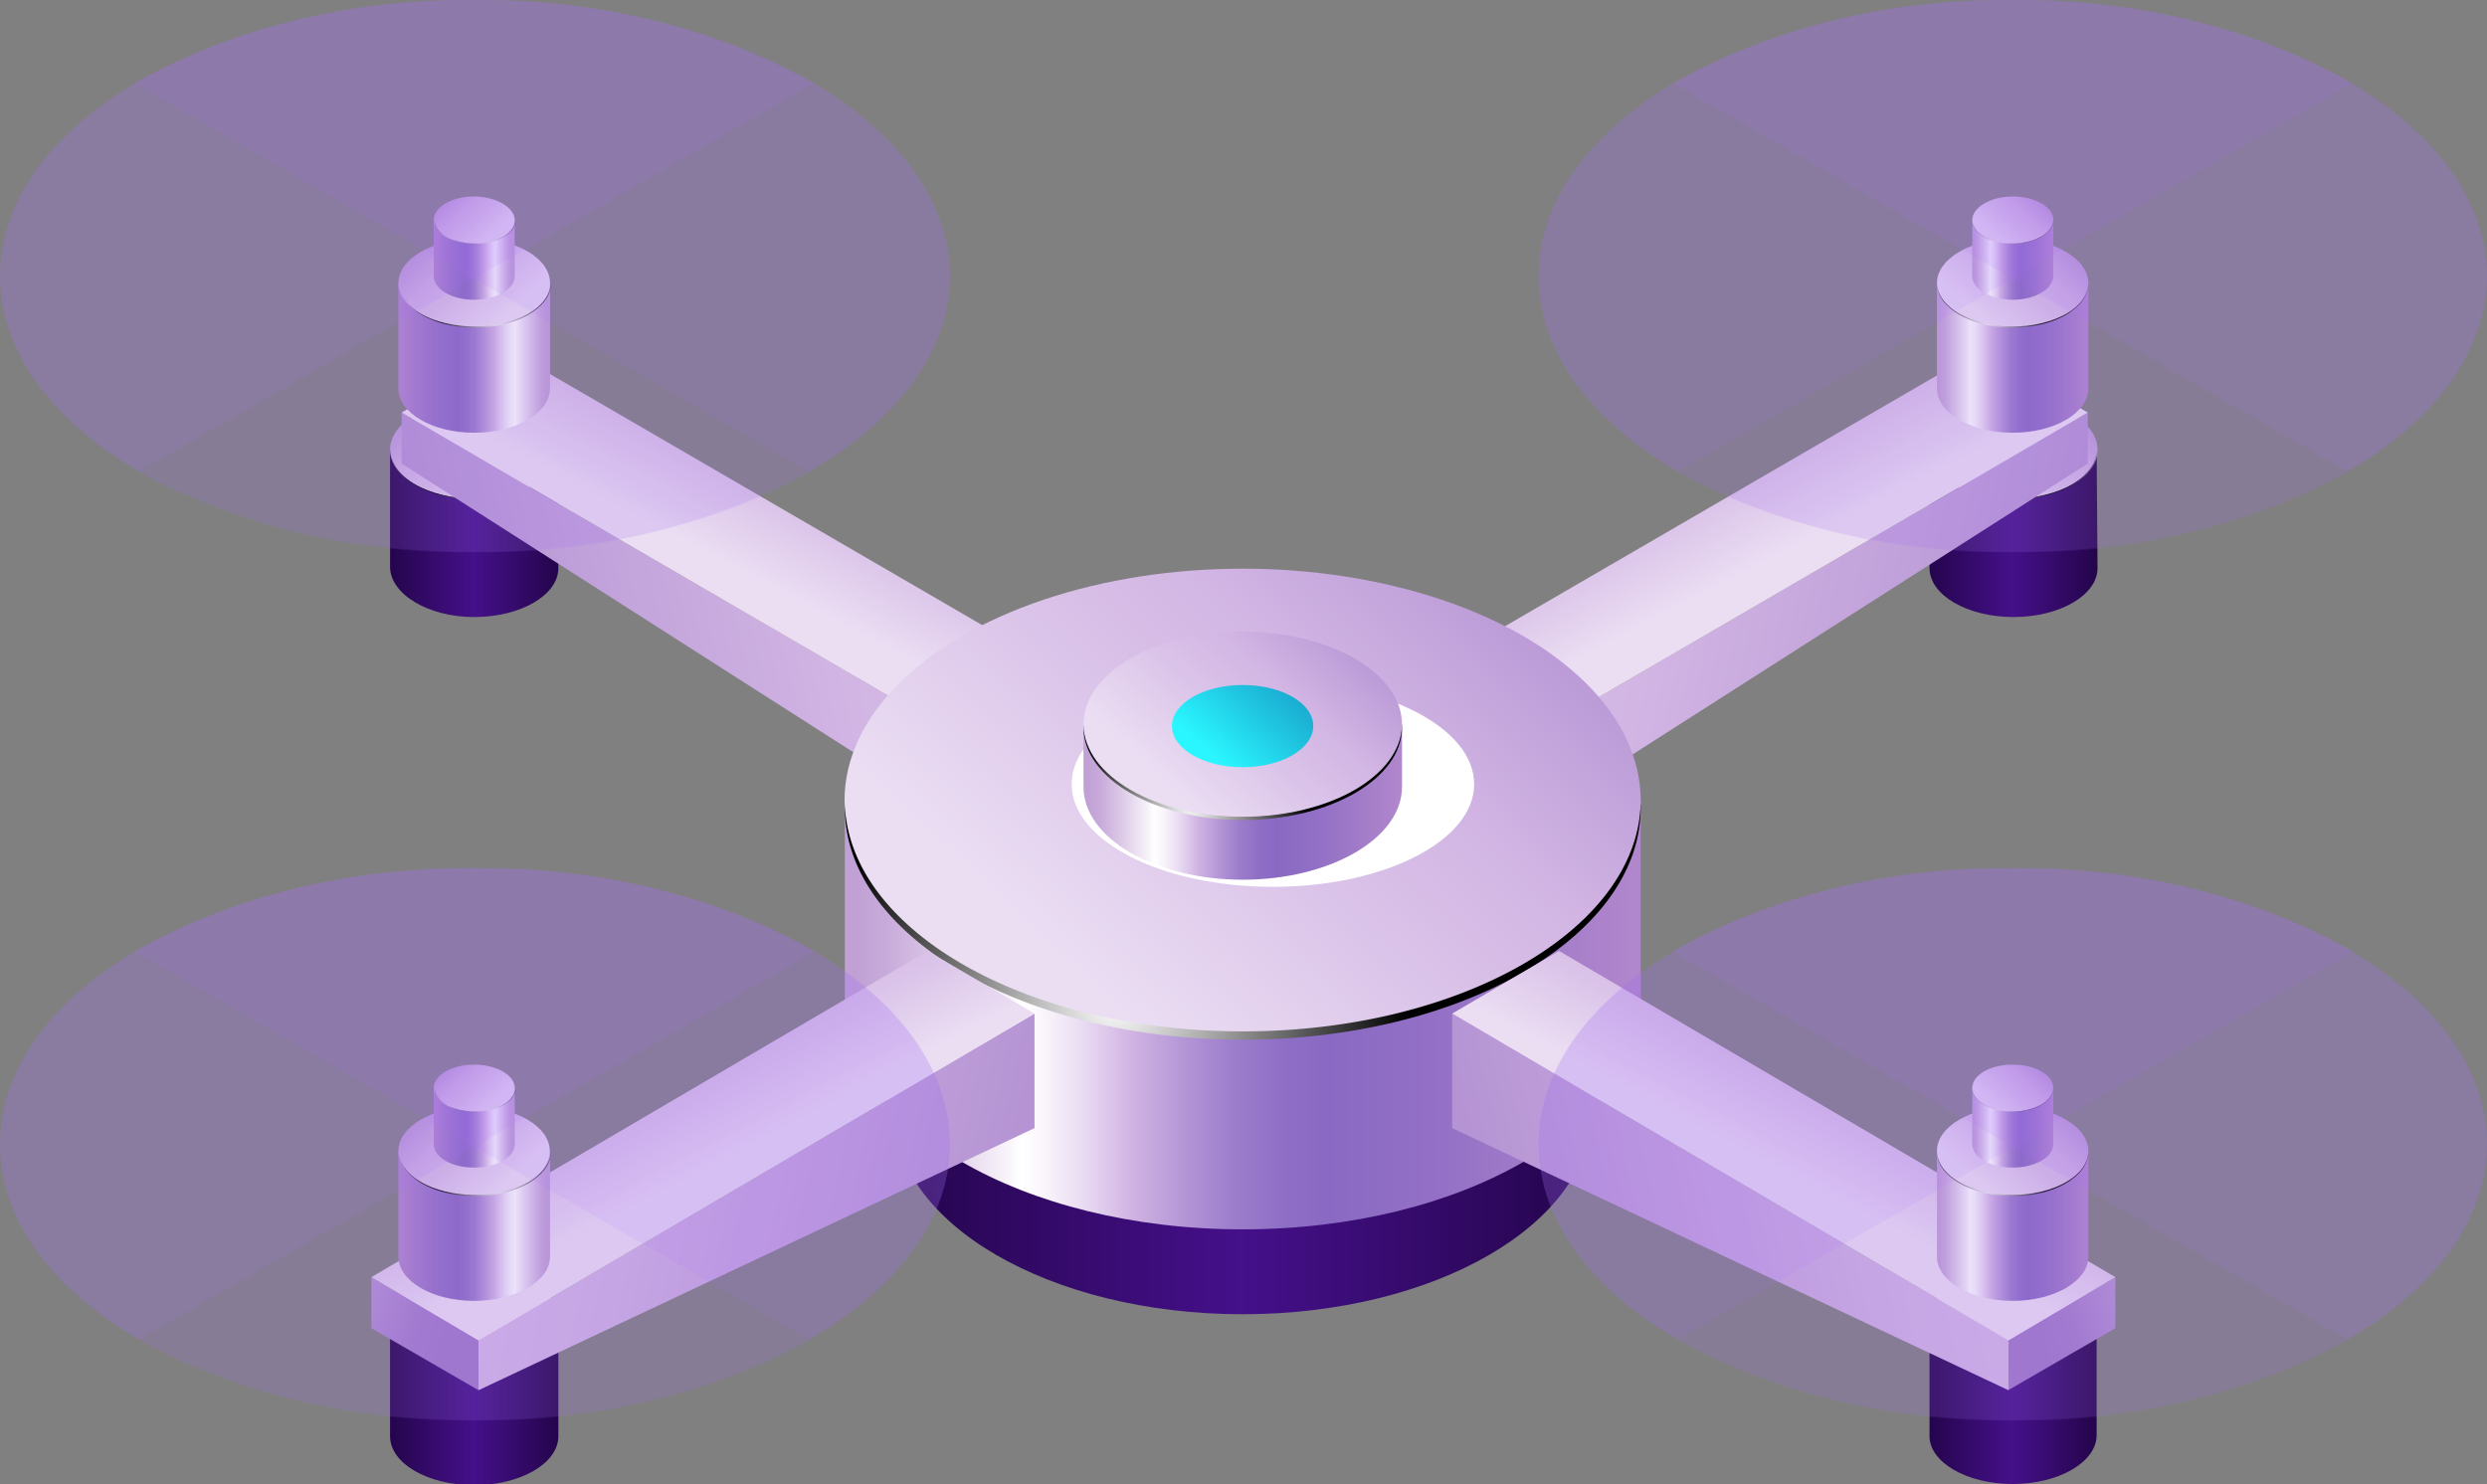 <svg xmlns="http://www.w3.org/2000/svg" xmlns:xlink="http://www.w3.org/1999/xlink" viewBox="0 0 83.78 50"><rect x="0" y="0" width="83.78" height="50" fill="#808080" stroke="none"/><defs><style>.cls-1{isolation:isolate;}.cls-2{fill:url(#New_Gradient_Swatch_copy_42);}.cls-3{fill:url(#New_Gradient_Swatch_copy_35);}.cls-10,.cls-20,.cls-25,.cls-31,.cls-34,.cls-4,.cls-40,.cls-46,.cls-49,.cls-52,.cls-55,.cls-58,.cls-61,.cls-7{mix-blend-mode:color-dodge;}.cls-4{fill:url(#Radial_Gradient_1);}.cls-5{fill:url(#New_Gradient_Swatch_copy_42-2);}.cls-6{fill:url(#New_Gradient_Swatch_copy_35-2);}.cls-7{fill:url(#Radial_Gradient_1-2);}.cls-8{fill:url(#New_Gradient_Swatch_copy_42-3);}.cls-9{fill:url(#New_Gradient_Swatch_copy_35-3);}.cls-10{fill:url(#Radial_Gradient_1-3);}.cls-11{fill:url(#New_Gradient_Swatch_copy_35-4);}.cls-12{fill:url(#New_Gradient_Swatch_copy_35-5);}.cls-13{fill:url(#New_Gradient_Swatch_copy_35-6);}.cls-14{fill:url(#New_Gradient_Swatch_copy_35-7);}.cls-15{fill:url(#New_Gradient_Swatch_copy_35-8);}.cls-16{fill:url(#New_Gradient_Swatch_copy_35-9);}.cls-17{fill:url(#New_Gradient_Swatch_copy_42-4);}.cls-18{fill:url(#New_Gradient_Swatch_copy_23);}.cls-19{fill:url(#New_Gradient_Swatch_copy_35-10);}.cls-20{fill:url(#Radial_Gradient_1-4);}.cls-21{mix-blend-mode:multiply;fill:url(#radial-gradient);}.cls-22{fill:url(#New_Gradient_Swatch_copy_23-2);}.cls-23{fill:url(#New_Gradient_Swatch_copy_35-11);}.cls-24{fill:url(#New_Gradient_Swatch_copy_7);}.cls-25{fill:url(#Radial_Gradient_1-5);}.cls-26{fill:url(#New_Gradient_Swatch_copy_35-12);}.cls-27{fill:url(#New_Gradient_Swatch_copy_35-13);}.cls-28{fill:url(#New_Gradient_Swatch_copy_35-14);}.cls-29{fill:url(#New_Gradient_Swatch_copy_23-3);}.cls-30{fill:url(#New_Gradient_Swatch_copy_35-15);}.cls-31{fill:url(#Radial_Gradient_1-6);}.cls-32{fill:url(#New_Gradient_Swatch_copy_23-4);}.cls-33{fill:url(#New_Gradient_Swatch_copy_35-16);}.cls-34{fill:url(#Radial_Gradient_1-7);}.cls-35{opacity:0.2;}.cls-36,.cls-37{fill:#a56ef4;mix-blend-mode:screen;}.cls-37{opacity:0.5;}.cls-38{fill:url(#New_Gradient_Swatch_copy_42-5);}.cls-39{fill:url(#New_Gradient_Swatch_copy_35-17);}.cls-40{fill:url(#Radial_Gradient_1-8);}.cls-41{fill:url(#New_Gradient_Swatch_copy_35-18);}.cls-42{fill:url(#New_Gradient_Swatch_copy_35-19);}.cls-43{fill:url(#New_Gradient_Swatch_copy_35-20);}.cls-44{fill:url(#New_Gradient_Swatch_copy_23-5);}.cls-45{fill:url(#New_Gradient_Swatch_copy_35-21);}.cls-46{fill:url(#Radial_Gradient_1-9);}.cls-47{fill:url(#New_Gradient_Swatch_copy_23-6);}.cls-48{fill:url(#New_Gradient_Swatch_copy_35-22);}.cls-49{fill:url(#Radial_Gradient_1-10);}.cls-50{fill:url(#New_Gradient_Swatch_copy_23-7);}.cls-51{fill:url(#New_Gradient_Swatch_copy_35-23);}.cls-52{fill:url(#Radial_Gradient_1-11);}.cls-53{fill:url(#New_Gradient_Swatch_copy_23-8);}.cls-54{fill:url(#New_Gradient_Swatch_copy_35-24);}.cls-55{fill:url(#Radial_Gradient_1-12);}.cls-56{fill:url(#New_Gradient_Swatch_copy_23-9);}.cls-57{fill:url(#New_Gradient_Swatch_copy_35-25);}.cls-58{fill:url(#Radial_Gradient_1-13);}.cls-59{fill:url(#New_Gradient_Swatch_copy_23-10);}.cls-60{fill:url(#New_Gradient_Swatch_copy_35-26);}.cls-61{fill:url(#Radial_Gradient_1-14);}</style><linearGradient id="New_Gradient_Swatch_copy_42" x1="119.82" y1="17.95" x2="125.39" y2="17.95" gradientTransform="translate(-54.82)" gradientUnits="userSpaceOnUse"><stop offset="0" stop-color="#25054d"/><stop offset="0.5" stop-color="#45108a"/><stop offset="1" stop-color="#25054d"/></linearGradient><linearGradient id="New_Gradient_Swatch_copy_35" x1="5486.28" y1="11.59" x2="5490.77" y2="16.4" gradientTransform="matrix(-1, 0, 0, 1, 5557.41, 0)" gradientUnits="userSpaceOnUse"><stop offset="0" stop-color="#9f79c8"/><stop offset="0.14" stop-color="#a580cb"/><stop offset="0.33" stop-color="#b492d3"/><stop offset="0.55" stop-color="#cdb0e1"/><stop offset="0.58" stop-color="#d1b4e3"/><stop offset="0.76" stop-color="#dbc4e9"/><stop offset="1" stop-color="#ebdef3"/></linearGradient><radialGradient id="Radial_Gradient_1" cx="66.89" cy="16.58" r="2.09" gradientUnits="userSpaceOnUse"><stop offset="0" stop-color="#fff"/><stop offset="1"/></radialGradient><linearGradient id="New_Gradient_Swatch_copy_42-2" x1="10412.7" y1="17.95" x2="10418.28" y2="17.95" gradientTransform="matrix(-1, 0, 0, 1, 10431.48, 0)" xlink:href="#New_Gradient_Swatch_copy_42"/><linearGradient id="New_Gradient_Swatch_copy_35-2" x1="-4806.6" y1="11.59" x2="-4802.11" y2="16.4" gradientTransform="translate(4819.25)" xlink:href="#New_Gradient_Swatch_copy_35"/><radialGradient id="Radial_Gradient_1-2" cx="10359.78" cy="16.58" r="2.09" gradientTransform="matrix(-1, 0, 0, 1, 10376.66, 0)" xlink:href="#Radial_Gradient_1"/><linearGradient id="New_Gradient_Swatch_copy_42-3" x1="119.82" y1="47.19" x2="125.39" y2="47.19" xlink:href="#New_Gradient_Swatch_copy_42"/><linearGradient id="New_Gradient_Swatch_copy_35-3" x1="5486.28" y1="40.84" x2="5490.77" y2="45.65" xlink:href="#New_Gradient_Swatch_copy_35"/><radialGradient id="Radial_Gradient_1-3" cx="66.89" cy="45.82" r="2.09" xlink:href="#Radial_Gradient_1"/><linearGradient id="New_Gradient_Swatch_copy_35-4" x1="8655.9" y1="24.95" x2="8664.83" y2="22.27" gradientTransform="matrix(-1, 0, 0, 1, 8707.02, 0)" xlink:href="#New_Gradient_Swatch_copy_35"/><linearGradient id="New_Gradient_Swatch_copy_35-5" x1="8621.27" y1="26.03" x2="8671.51" y2="14.76" gradientTransform="matrix(-1, 0, 0, 1, 8707.02, 0)" xlink:href="#New_Gradient_Swatch_copy_35"/><linearGradient id="New_Gradient_Swatch_copy_35-6" x1="8652.04" y1="9.53" x2="8647.19" y2="18.76" gradientTransform="matrix(-1, 0, 0, 1, 8707.02, 0)" xlink:href="#New_Gradient_Swatch_copy_35"/><linearGradient id="New_Gradient_Swatch_copy_35-7" x1="-309.06" y1="24.95" x2="-300.13" y2="22.27" gradientTransform="translate(341.8)" xlink:href="#New_Gradient_Swatch_copy_35"/><linearGradient id="New_Gradient_Swatch_copy_35-8" x1="-343.69" y1="26.03" x2="-293.45" y2="14.76" gradientTransform="translate(341.8)" xlink:href="#New_Gradient_Swatch_copy_35"/><linearGradient id="New_Gradient_Swatch_copy_35-9" x1="-312.93" y1="9.53" x2="-317.77" y2="18.76" gradientTransform="translate(341.8)" xlink:href="#New_Gradient_Swatch_copy_35"/><linearGradient id="New_Gradient_Swatch_copy_42-4" x1="85.04" y1="37.93" x2="108.18" y2="37.93" xlink:href="#New_Gradient_Swatch_copy_42"/><linearGradient id="New_Gradient_Swatch_copy_23" x1="83.41" y1="34.17" x2="109.79" y2="34.17" gradientTransform="translate(-54.82)" gradientUnits="userSpaceOnUse"><stop offset="0.01" stop-color="#c1a1d5"/><stop offset="0.05" stop-color="#c8abda"/><stop offset="0.11" stop-color="#dac6e6"/><stop offset="0.2" stop-color="#f7f2f9"/><stop offset="0.22" stop-color="#fff"/><stop offset="0.25" stop-color="#f9f5fb"/><stop offset="0.3" stop-color="#e9dbf2"/><stop offset="0.36" stop-color="#d1b4e3"/><stop offset="0.43" stop-color="#b395d6"/><stop offset="0.49" stop-color="#9c7dcb"/><stop offset="0.56" stop-color="#8e6ec5"/><stop offset="0.61" stop-color="#8969c3"/><stop offset="0.76" stop-color="#9471c6"/><stop offset="1" stop-color="#b086cc"/></linearGradient><linearGradient id="New_Gradient_Swatch_copy_35-10" x1="5499.81" y1="10.09" x2="5521.05" y2="32.87" xlink:href="#New_Gradient_Swatch_copy_35"/><radialGradient id="Radial_Gradient_1-4" cx="37.56" cy="33.7" r="9.89" xlink:href="#Radial_Gradient_1"/><radialGradient id="radial-gradient" cx="883.03" cy="-3458.12" r="5.74" gradientTransform="translate(-999.98 2108.89) scale(1.18 0.6)" gradientUnits="userSpaceOnUse"><stop offset="0.19" stop-color="#5f5c5d"/><stop offset="1" stop-color="#fff"/></radialGradient><linearGradient id="New_Gradient_Swatch_copy_23-2" x1="91.37" y1="27.01" x2="101.93" y2="27.01" xlink:href="#New_Gradient_Swatch_copy_23"/><linearGradient id="New_Gradient_Swatch_copy_35-11" x1="5509.25" y1="17.65" x2="5517.75" y2="26.77" xlink:href="#New_Gradient_Swatch_copy_35"/><linearGradient id="New_Gradient_Swatch_copy_7" x1="5512.75" y1="21.46" x2="5516.52" y2="25.51" gradientTransform="matrix(-1, 0, 0, 1, 5557.41, 0)" gradientUnits="userSpaceOnUse"><stop offset="0.04" stop-color="#138bbd"/><stop offset="0.23" stop-color="#169ac7"/><stop offset="0.59" stop-color="#1fc3df"/><stop offset="1" stop-color="#2af6ff"/></linearGradient><radialGradient id="Radial_Gradient_1-5" cx="40.14" cy="27.1" r="3.96" xlink:href="#Radial_Gradient_1"/><linearGradient id="New_Gradient_Swatch_copy_35-12" x1="-272.98" y1="45.13" x2="-264.61" y2="42.62" gradientTransform="translate(341.8)" xlink:href="#New_Gradient_Swatch_copy_35"/><linearGradient id="New_Gradient_Swatch_copy_35-13" x1="-309.87" y1="46.4" x2="-256.45" y2="34.43" gradientTransform="translate(341.8)" xlink:href="#New_Gradient_Swatch_copy_35"/><linearGradient id="New_Gradient_Swatch_copy_35-14" x1="-277.08" y1="29.78" x2="-282.06" y2="39.27" gradientTransform="translate(341.8)" xlink:href="#New_Gradient_Swatch_copy_35"/><linearGradient id="New_Gradient_Swatch_copy_23-3" x1="120.09" y1="41.3" x2="125.12" y2="41.3" xlink:href="#New_Gradient_Swatch_copy_23"/><linearGradient id="New_Gradient_Swatch_copy_35-15" x1="5486.61" y1="35.57" x2="5490.66" y2="39.91" xlink:href="#New_Gradient_Swatch_copy_35"/><radialGradient id="Radial_Gradient_1-6" cx="66.98" cy="40.06" r="1.88" xlink:href="#Radial_Gradient_1"/><linearGradient id="New_Gradient_Swatch_copy_23-4" x1="121.27" y1="38" x2="123.96" y2="38" xlink:href="#New_Gradient_Swatch_copy_23"/><linearGradient id="New_Gradient_Swatch_copy_35-16" x1="5488.01" y1="34.94" x2="5490.17" y2="37.26" xlink:href="#New_Gradient_Swatch_copy_35"/><radialGradient id="Radial_Gradient_1-7" cx="67.36" cy="37.34" r="1.01" xlink:href="#Radial_Gradient_1"/><linearGradient id="New_Gradient_Swatch_copy_42-5" x1="10412.7" y1="47.19" x2="10418.28" y2="47.19" gradientTransform="matrix(-1, 0, 0, 1, 10431.48, 0)" xlink:href="#New_Gradient_Swatch_copy_42"/><linearGradient id="New_Gradient_Swatch_copy_35-17" x1="-4806.6" y1="40.84" x2="-4802.11" y2="45.65" gradientTransform="translate(4819.25)" xlink:href="#New_Gradient_Swatch_copy_35"/><radialGradient id="Radial_Gradient_1-8" cx="10359.78" cy="45.82" r="2.09" gradientTransform="matrix(-1, 0, 0, 1, 10376.66, 0)" xlink:href="#Radial_Gradient_1"/><linearGradient id="New_Gradient_Swatch_copy_35-18" x1="10019.91" y1="45.13" x2="10028.27" y2="42.62" gradientTransform="matrix(-1, 0, 0, 1, 10034.86, 0)" xlink:href="#New_Gradient_Swatch_copy_35"/><linearGradient id="New_Gradient_Swatch_copy_35-19" x1="9983.01" y1="46.4" x2="10036.43" y2="34.43" gradientTransform="matrix(-1, 0, 0, 1, 10034.86, 0)" xlink:href="#New_Gradient_Swatch_copy_35"/><linearGradient id="New_Gradient_Swatch_copy_35-20" x1="10015.81" y1="29.78" x2="10010.83" y2="39.27" gradientTransform="matrix(-1, 0, 0, 1, 10034.86, 0)" xlink:href="#New_Gradient_Swatch_copy_35"/><linearGradient id="New_Gradient_Swatch_copy_23-5" x1="10412.98" y1="41.3" x2="10418" y2="41.3" gradientTransform="matrix(-1, 0, 0, 1, 10431.48, 0)" xlink:href="#New_Gradient_Swatch_copy_23"/><linearGradient id="New_Gradient_Swatch_copy_35-21" x1="-4806.27" y1="35.57" x2="-4802.23" y2="39.91" gradientTransform="translate(4819.25)" xlink:href="#New_Gradient_Swatch_copy_35"/><radialGradient id="Radial_Gradient_1-9" cx="10359.87" cy="40.06" r="1.88" gradientTransform="matrix(-1, 0, 0, 1, 10376.66, 0)" xlink:href="#Radial_Gradient_1"/><linearGradient id="New_Gradient_Swatch_copy_23-6" x1="10414.16" y1="38" x2="10416.84" y2="38" gradientTransform="matrix(-1, 0, 0, 1, 10431.48, 0)" xlink:href="#New_Gradient_Swatch_copy_23"/><linearGradient id="New_Gradient_Swatch_copy_35-22" x1="-4804.88" y1="34.94" x2="-4802.72" y2="37.26" gradientTransform="translate(4819.25)" xlink:href="#New_Gradient_Swatch_copy_35"/><radialGradient id="Radial_Gradient_1-10" cx="10360.25" cy="37.34" r="1.01" gradientTransform="matrix(-1, 0, 0, 1, 10376.66, 0)" xlink:href="#Radial_Gradient_1"/><linearGradient id="New_Gradient_Swatch_copy_23-7" x1="120.09" y1="12.05" x2="125.12" y2="12.05" xlink:href="#New_Gradient_Swatch_copy_23"/><linearGradient id="New_Gradient_Swatch_copy_35-23" x1="5486.61" y1="6.32" x2="5490.66" y2="10.66" xlink:href="#New_Gradient_Swatch_copy_35"/><radialGradient id="Radial_Gradient_1-11" cx="66.98" cy="10.82" r="1.88" xlink:href="#Radial_Gradient_1"/><linearGradient id="New_Gradient_Swatch_copy_23-8" x1="121.27" y1="8.76" x2="123.96" y2="8.76" xlink:href="#New_Gradient_Swatch_copy_23"/><linearGradient id="New_Gradient_Swatch_copy_35-24" x1="5488.01" y1="5.7" x2="5490.17" y2="8.01" xlink:href="#New_Gradient_Swatch_copy_35"/><radialGradient id="Radial_Gradient_1-12" cx="67.36" cy="8.1" r="1.01" xlink:href="#Radial_Gradient_1"/><linearGradient id="New_Gradient_Swatch_copy_23-9" x1="10412.98" y1="12.05" x2="10418" y2="12.05" gradientTransform="matrix(-1, 0, 0, 1, 10431.48, 0)" xlink:href="#New_Gradient_Swatch_copy_23"/><linearGradient id="New_Gradient_Swatch_copy_35-25" x1="-4806.27" y1="6.32" x2="-4802.23" y2="10.66" gradientTransform="translate(4819.25)" xlink:href="#New_Gradient_Swatch_copy_35"/><radialGradient id="Radial_Gradient_1-13" cx="10359.87" cy="10.82" r="1.88" gradientTransform="matrix(-1, 0, 0, 1, 10376.66, 0)" xlink:href="#Radial_Gradient_1"/><linearGradient id="New_Gradient_Swatch_copy_23-10" x1="10414.16" y1="8.76" x2="10416.84" y2="8.76" gradientTransform="matrix(-1, 0, 0, 1, 10431.48, 0)" xlink:href="#New_Gradient_Swatch_copy_23"/><linearGradient id="New_Gradient_Swatch_copy_35-26" x1="-4804.88" y1="5.7" x2="-4802.72" y2="8.01" gradientTransform="translate(4819.25)" xlink:href="#New_Gradient_Swatch_copy_35"/><radialGradient id="Radial_Gradient_1-14" cx="10360.25" cy="8.1" r="1.01" gradientTransform="matrix(-1, 0, 0, 1, 10376.66, 0)" xlink:href="#Radial_Gradient_1"/></defs><g class="cls-1"><g id="Layer_2" data-name="Layer 2"><g id="Layer_1-2" data-name="Layer 1"><path class="cls-2" d="M70.63,15.14H65v4c0,.91,1.27,1.65,2.83,1.65s2.83-.74,2.83-1.65h0Z"/><path class="cls-3" d="M65,15.15c0,.92,1.27,1.65,2.83,1.65s2.83-.73,2.83-1.65-1.26-1.64-2.83-1.64S65,14.24,65,15.15Z"/><path class="cls-4" d="M67.8,16.8c-1.55,0-2.8-.72-2.83-1.62v0c0,.91,1.27,1.65,2.83,1.65s2.83-.74,2.83-1.65v0C70.61,16.08,69.35,16.8,67.8,16.8Z"/><path class="cls-5" d="M13.14,15.14h5.67v4c0,.91-1.27,1.65-2.84,1.65S13.14,20,13.14,19.1h0Z"/><path class="cls-6" d="M18.81,15.15c0,.92-1.27,1.65-2.84,1.65s-2.83-.73-2.83-1.65,1.27-1.64,2.83-1.64S18.81,14.24,18.81,15.15Z"/><path class="cls-7" d="M16,16.8c1.55,0,2.81-.72,2.83-1.62v0c0,.91-1.27,1.65-2.84,1.65s-2.83-.74-2.83-1.65v0C13.17,16.08,14.43,16.8,16,16.8Z"/><path class="cls-8" d="M70.63,44.39H65v4C65,49.26,66.24,50,67.8,50s2.83-.74,2.83-1.65v0h0Z"/><path class="cls-9" d="M65,44.4c0,.91,1.27,1.65,2.83,1.65s2.83-.74,2.83-1.65-1.26-1.65-2.83-1.65S65,43.49,65,44.4Z"/><path class="cls-10" d="M67.8,46.05c-1.55,0-2.8-.73-2.83-1.62v0c0,.92,1.27,1.65,2.83,1.65s2.83-.73,2.83-1.65h0C70.61,45.32,69.35,46.05,67.8,46.05Z"/><polygon class="cls-11" points="52.24 24.43 52.24 27.18 48.63 25.09 48.63 22.3 52.24 24.43"/><polygon class="cls-12" points="52.24 24.43 52.24 27.18 70.33 15.62 70.33 13.9 52.24 24.43"/><polygon class="cls-13" points="70.33 13.9 52.24 24.43 48.63 22.3 66.73 11.79 70.33 13.9"/><polygon class="cls-14" points="31.61 24.43 31.61 27.18 35.22 25.09 35.22 22.3 31.61 24.43"/><polygon class="cls-15" points="31.62 24.43 31.62 27.18 13.53 15.62 13.53 13.9 31.62 24.43"/><polygon class="cls-16" points="13.53 13.9 31.62 24.43 35.22 22.3 17.13 11.79 13.53 13.9"/><path class="cls-17" d="M53.62,31.57H30.11v5.87c0,3.78,5.26,6.84,11.75,6.84s11.76-3.06,11.76-6.84c0,0,0-.06,0-.1h0Z"/><path class="cls-18" d="M55.27,26.92H28.46v6.69c0,4.32,6,7.81,13.4,7.81s13.41-3.49,13.41-7.81v-.1h0Z"/><ellipse class="cls-19" cx="41.86" cy="26.97" rx="13.41" ry="7.81"/><path class="cls-20" d="M41.86,34.75c-7.32,0-13.27-3.42-13.4-7.67v.14c0,4.31,6,7.81,13.4,7.81s13.41-3.5,13.41-7.81a.66.66,0,0,0,0-.14C55.14,31.33,49.19,34.75,41.86,34.75Z"/><ellipse class="cls-21" cx="42.88" cy="26.42" rx="6.78" ry="3.46"/><path class="cls-22" d="M47.23,24.39H36.5v2.12c0,1.73,2.4,3.13,5.36,3.13s5.37-1.4,5.37-3.13v0h0Z"/><path class="cls-23" d="M36.5,24.41c0,1.72,2.4,3.12,5.36,3.12s5.37-1.4,5.37-3.12-2.4-3.13-5.37-3.13S36.5,22.68,36.5,24.41Z"/><path class="cls-24" d="M39.48,24.46c0,.77,1.07,1.39,2.38,1.39s2.38-.62,2.38-1.39-1.06-1.38-2.38-1.38S39.48,23.7,39.48,24.46Z"/><path class="cls-25" d="M41.86,27.52c-2.93,0-5.31-1.37-5.36-3.07v.06c0,1.72,2.4,3.12,5.36,3.12s5.37-1.4,5.37-3.12v-.06C47.17,26.15,44.79,27.52,41.86,27.52Z"/><polygon class="cls-26" points="67.65 45.16 67.65 46.84 71.26 44.75 71.26 43.03 67.65 45.16"/><polygon class="cls-27" points="67.66 45.16 67.66 46.84 48.92 38.01 48.92 34.15 67.66 45.16"/><polygon class="cls-28" points="48.92 34.15 67.66 45.16 71.26 43.03 52.52 32.04 48.92 34.15"/><path class="cls-29" d="M70.35,38.77h-5.1v3.57c0,.82,1.14,1.49,2.55,1.49s2.55-.67,2.55-1.49h0Z"/><ellipse class="cls-30" cx="67.8" cy="38.78" rx="2.55" ry="1.49"/><path class="cls-31" d="M67.8,40.26c-1.39,0-2.53-.65-2.55-1.46v0c0,.83,1.14,1.5,2.55,1.5s2.55-.67,2.55-1.49v0C70.33,39.61,69.2,40.26,67.8,40.26Z"/><path class="cls-32" d="M69.17,36.65H66.44v1.9h0c0,.44.61.79,1.36.79s1.37-.35,1.37-.79h0Z"/><path class="cls-33" d="M66.44,36.66c0,.44.61.79,1.36.79s1.37-.35,1.37-.79-.61-.79-1.37-.79S66.44,36.22,66.44,36.66Z"/><path class="cls-34" d="M67.8,37.45c-.74,0-1.35-.35-1.36-.78v0c0,.43.61.79,1.36.79s1.37-.36,1.37-.79v0C69.15,37.1,68.55,37.45,67.8,37.45Z"/><g class="cls-35"><path class="cls-36" d="M51.83,38.55c0-5.14,7.15-9.3,16-9.3a22.76,22.76,0,0,1,11.44,2.81L56.52,45.13C53.62,43.45,51.83,41.12,51.83,38.55Z"/><path class="cls-37" d="M83.78,38.55c0,5.14-7.16,9.3-16,9.3a22.85,22.85,0,0,1-11.28-2.72L79.24,32.06C82,33.74,83.78,36,83.78,38.55Z"/></g><g class="cls-35"><path class="cls-36" d="M83.78,38.55c0-5.14-7.16-9.3-16-9.3a22.72,22.72,0,0,0-11.43,2.81L79.08,45.13C82,43.45,83.78,41.12,83.78,38.55Z"/><path class="cls-37" d="M51.83,38.55c0,5.14,7.15,9.3,16,9.3a22.82,22.82,0,0,0,11.28-2.72L56.37,32.06C53.56,33.74,51.83,36,51.83,38.55Z"/></g><path class="cls-38" d="M13.14,44.39h5.67v4c0,.91-1.27,1.65-2.84,1.65s-2.83-.74-2.83-1.65v0h0Z"/><path class="cls-39" d="M18.81,44.4c0,.91-1.27,1.65-2.84,1.65s-2.83-.74-2.83-1.65,1.27-1.65,2.83-1.65S18.81,43.49,18.81,44.4Z"/><path class="cls-40" d="M16,46.05c1.55,0,2.81-.73,2.83-1.62v0c0,.92-1.27,1.65-2.84,1.65s-2.83-.73-2.83-1.65h0C13.17,45.32,14.43,46.05,16,46.05Z"/><polygon class="cls-41" points="16.12 45.16 16.12 46.84 12.51 44.75 12.51 43.03 16.12 45.16"/><polygon class="cls-42" points="16.12 45.16 16.12 46.84 34.85 38.01 34.85 34.15 16.12 45.16"/><polygon class="cls-43" points="34.85 34.15 16.12 45.16 12.51 43.03 31.25 32.04 34.85 34.15"/><path class="cls-44" d="M13.42,38.77h5.11v3.57c0,.82-1.15,1.49-2.56,1.49s-2.55-.67-2.55-1.49h0Z"/><ellipse class="cls-45" cx="15.97" cy="38.78" rx="2.55" ry="1.49"/><path class="cls-46" d="M16,40.26c1.4,0,2.53-.65,2.56-1.46v0c0,.83-1.15,1.5-2.56,1.5s-2.55-.67-2.55-1.49v0C13.45,39.61,14.58,40.26,16,40.26Z"/><path class="cls-47" d="M14.61,36.65h2.73v1.9h0c0,.44-.61.79-1.37.79s-1.36-.35-1.36-.79h0Z"/><path class="cls-48" d="M17.34,36.66c0,.44-.61.79-1.37.79s-1.36-.35-1.36-.79.61-.79,1.36-.79S17.34,36.22,17.34,36.66Z"/><path class="cls-49" d="M16,37.45c.75,0,1.35-.35,1.37-.78v0c0,.43-.61.79-1.37.79s-1.36-.36-1.36-.79v0C14.62,37.1,15.23,37.45,16,37.45Z"/><g class="cls-35"><path class="cls-36" d="M32,38.55c0-5.14-7.15-9.3-16-9.3A22.72,22.72,0,0,0,4.54,32.06L27.25,45.13C30.15,43.45,32,41.12,32,38.55Z"/><path class="cls-37" d="M0,38.55c0,5.14,7.15,9.3,16,9.3a22.82,22.82,0,0,0,11.28-2.72L4.54,32.06C1.73,33.74,0,36,0,38.55Z"/></g><g class="cls-35"><path class="cls-36" d="M0,38.55c0-5.14,7.15-9.3,16-9.3a22.74,22.74,0,0,1,11.44,2.81L4.69,45.13C1.79,43.45,0,41.12,0,38.55Z"/><path class="cls-37" d="M32,38.55c0,5.14-7.15,9.3-16,9.3A22.85,22.85,0,0,1,4.69,45.13L27.41,32.06C30.21,33.74,32,36,32,38.55Z"/></g><path class="cls-50" d="M70.35,9.53h-5.1v3.56c0,.82,1.14,1.49,2.55,1.49s2.55-.67,2.55-1.49h0Z"/><path class="cls-51" d="M65.25,9.54c0,.82,1.14,1.48,2.55,1.48s2.55-.66,2.55-1.48S69.21,8.05,67.8,8.05,65.25,8.72,65.25,9.54Z"/><path class="cls-52" d="M67.8,11c-1.39,0-2.53-.65-2.55-1.46h0c0,.83,1.14,1.5,2.55,1.5s2.55-.67,2.55-1.49v0C70.33,10.37,69.2,11,67.8,11Z"/><path class="cls-53" d="M69.17,7.41H66.44V9.3h0c0,.44.61.8,1.36.8s1.37-.36,1.37-.8h0Z"/><path class="cls-54" d="M66.44,7.41c0,.44.61.8,1.36.8s1.37-.36,1.37-.8-.61-.79-1.37-.79S66.44,7,66.44,7.41Z"/><path class="cls-55" d="M67.8,8.2c-.74,0-1.35-.34-1.36-.78v0c0,.44.61.79,1.36.79s1.37-.35,1.37-.79v0C69.15,7.86,68.55,8.2,67.8,8.2Z"/><g class="cls-35"><path class="cls-36" d="M51.83,9.3C51.83,4.16,59,0,67.8,0A22.76,22.76,0,0,1,79.24,2.81L56.52,15.89C53.62,14.2,51.83,11.87,51.83,9.3Z"/><path class="cls-37" d="M83.78,9.3c0,5.14-7.16,9.3-16,9.3a22.85,22.85,0,0,1-11.28-2.71L79.24,2.81C82,4.49,83.78,6.78,83.78,9.3Z"/></g><g class="cls-35"><path class="cls-36" d="M83.78,9.3c0-5.14-7.16-9.3-16-9.3A22.72,22.72,0,0,0,56.37,2.81L79.08,15.89C82,14.2,83.78,11.87,83.78,9.3Z"/><path class="cls-37" d="M51.83,9.3c0,5.14,7.15,9.3,16,9.3a22.82,22.82,0,0,0,11.28-2.71L56.37,2.81C53.56,4.49,51.83,6.78,51.83,9.3Z"/></g><path class="cls-56" d="M13.42,9.53h5.11v3.56c0,.82-1.15,1.49-2.56,1.49s-2.55-.67-2.55-1.49h0Z"/><path class="cls-57" d="M18.53,9.54c0,.82-1.15,1.48-2.56,1.48s-2.55-.66-2.55-1.48S14.56,8.05,16,8.05,18.53,8.72,18.53,9.54Z"/><path class="cls-58" d="M16,11c1.4,0,2.53-.65,2.56-1.46h0c0,.83-1.15,1.5-2.56,1.5s-2.55-.67-2.55-1.49v0C13.45,10.37,14.58,11,16,11Z"/><path class="cls-59" d="M14.61,7.41h2.73V9.3h0c0,.44-.61.8-1.37.8s-1.36-.36-1.36-.8h0Z"/><path class="cls-60" d="M17.34,7.41c0,.44-.61.8-1.37.8s-1.36-.36-1.36-.8.61-.79,1.36-.79S17.34,7,17.34,7.41Z"/><path class="cls-61" d="M16,8.2c.75,0,1.35-.34,1.37-.78v0c0,.44-.61.79-1.37.79s-1.36-.35-1.36-.79v0C14.62,7.86,15.23,8.2,16,8.2Z"/><g class="cls-35"><path class="cls-36" d="M32,9.3C32,4.16,24.8,0,16,0A22.72,22.72,0,0,0,4.54,2.81L27.25,15.89C30.15,14.2,32,11.87,32,9.3Z"/><path class="cls-37" d="M0,9.3c0,5.14,7.15,9.3,16,9.3a22.82,22.82,0,0,0,11.28-2.71L4.54,2.81C1.73,4.49,0,6.78,0,9.3Z"/></g><g class="cls-35"><path class="cls-36" d="M0,9.3C0,4.16,7.15,0,16,0A22.74,22.74,0,0,1,27.41,2.81L4.69,15.89C1.79,14.2,0,11.87,0,9.3Z"/><path class="cls-37" d="M32,9.3c0,5.14-7.15,9.3-16,9.3A22.85,22.85,0,0,1,4.69,15.89L27.41,2.81C30.21,4.49,32,6.78,32,9.3Z"/></g></g></g></g></svg>